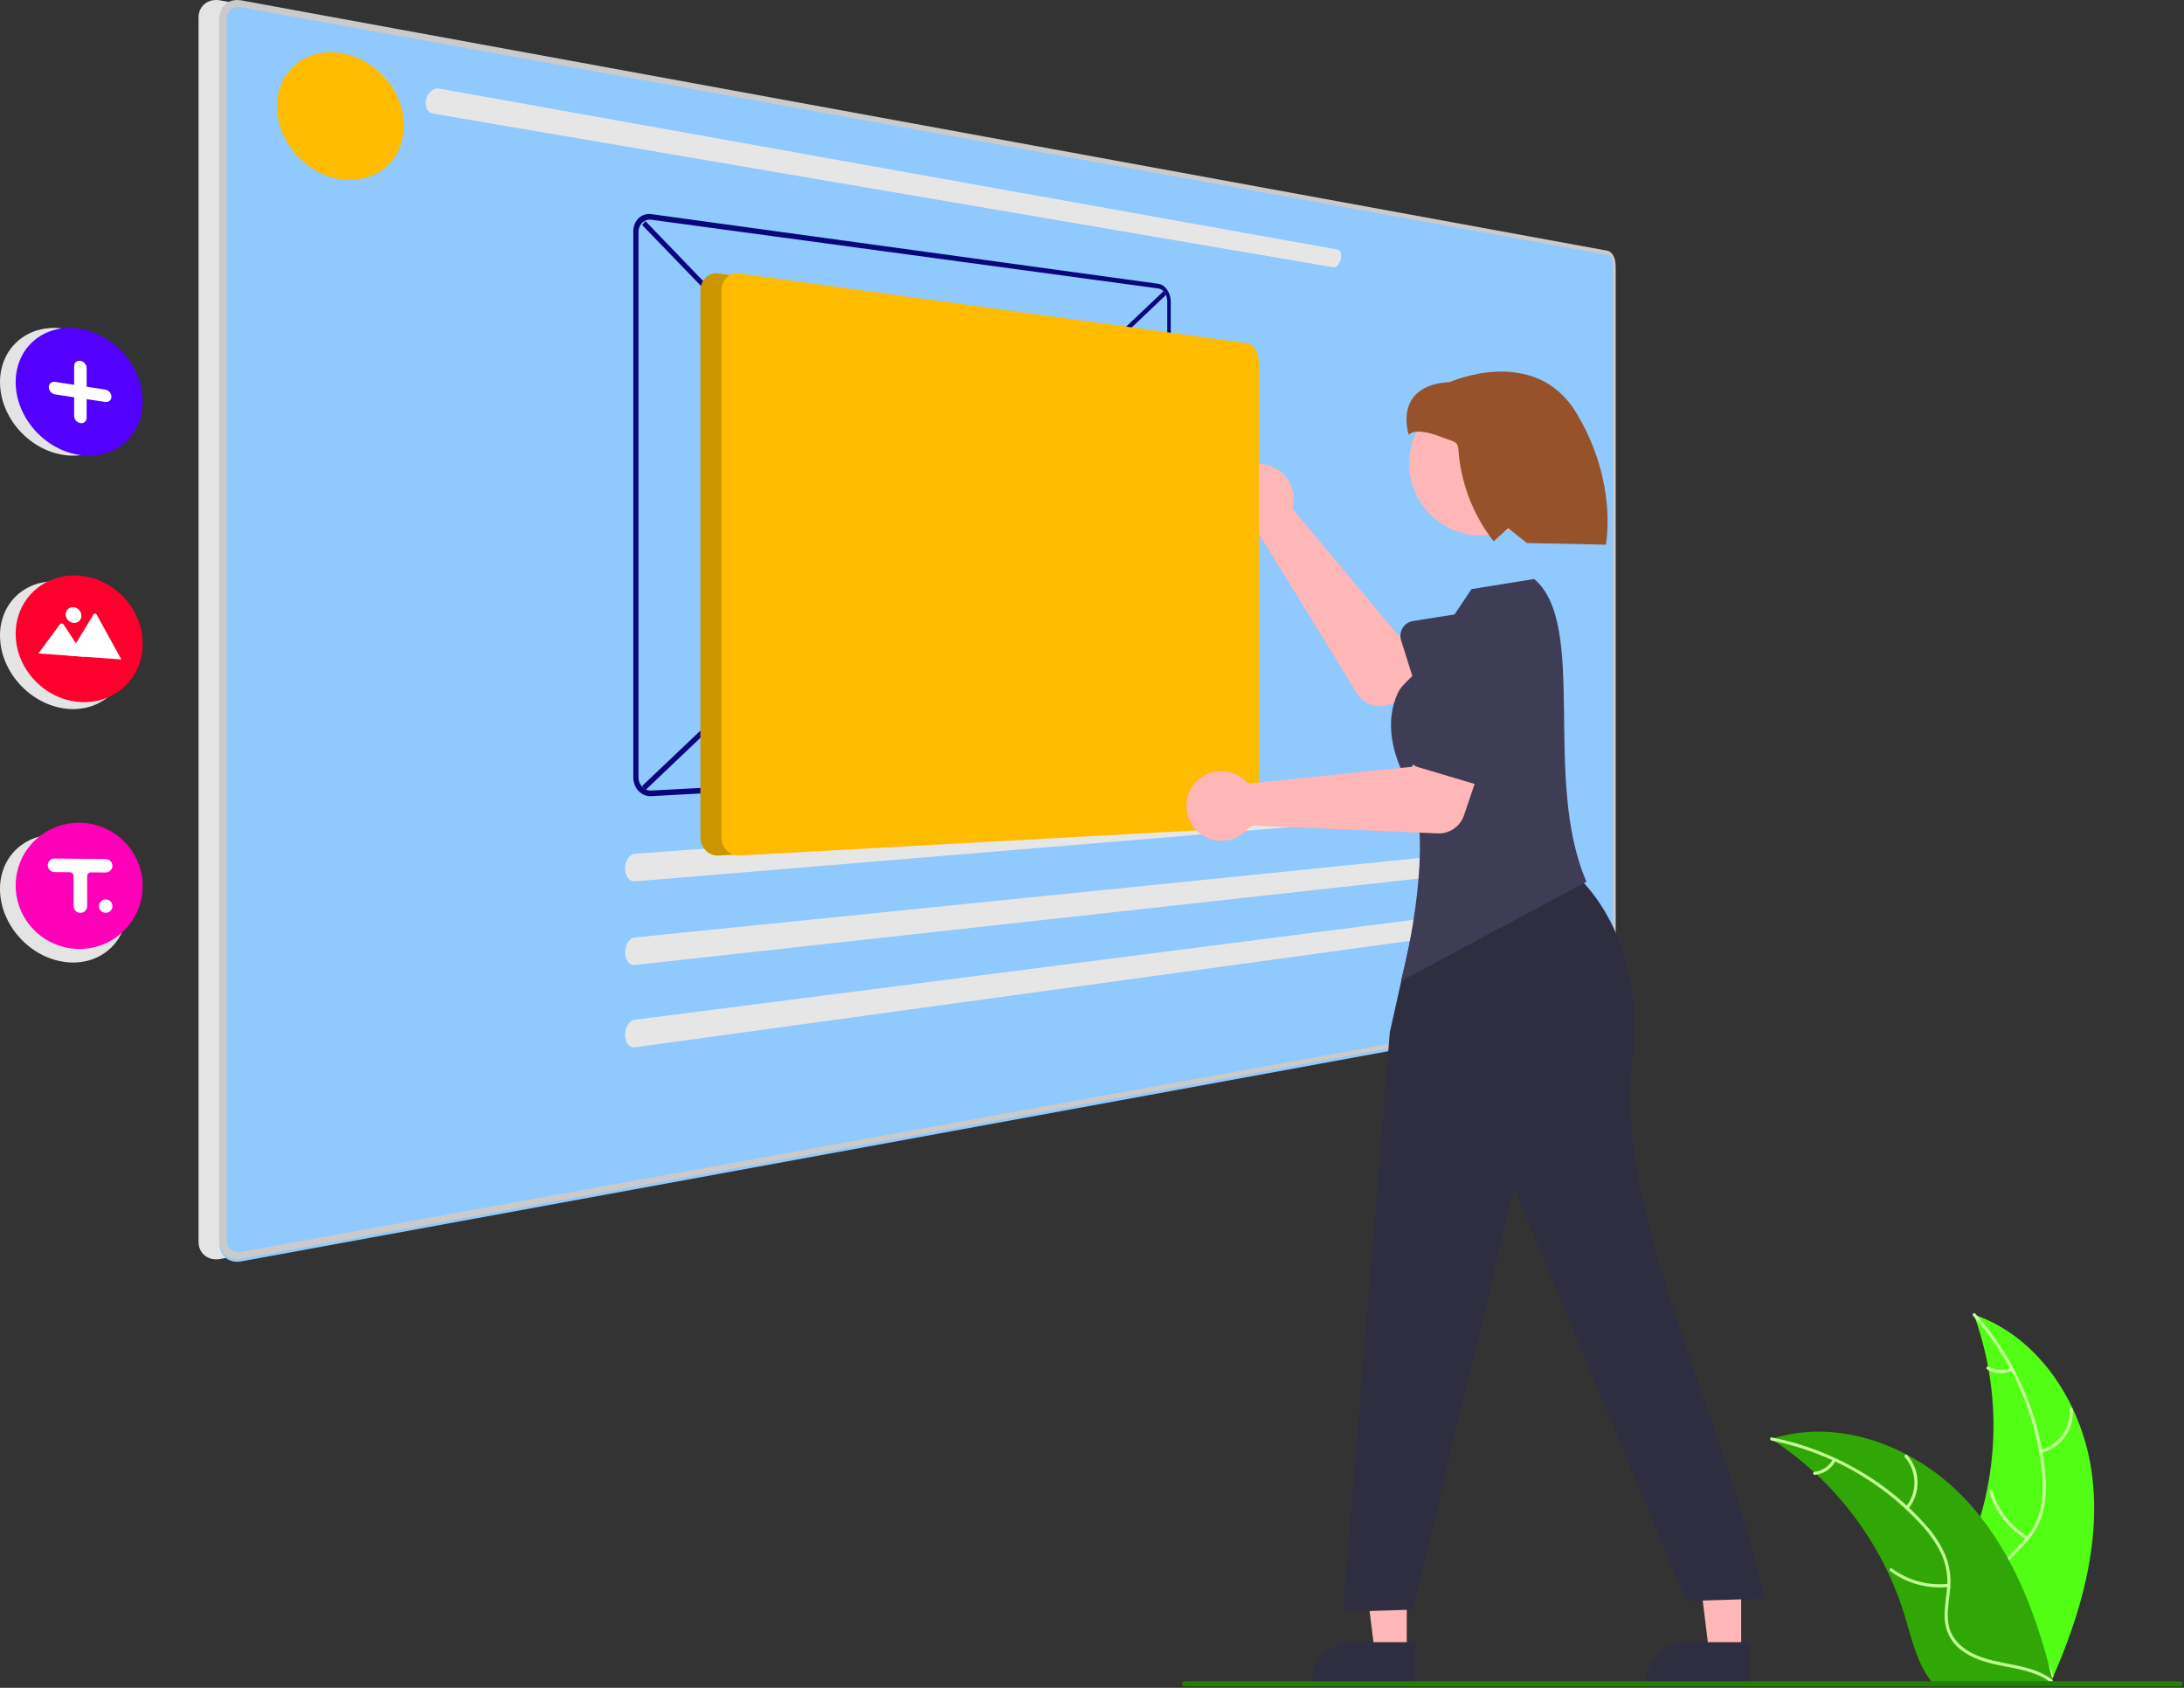 <svg width="836" height="646" viewBox="0 0 836 646" fill="none" xmlns="http://www.w3.org/2000/svg">
<rect x="0" y="0" width="836" height="646" fill="#333333" stroke="none"/>
<g clip-path="url(#clip0_103_2)">
<path d="M800.841 564.765C797.523 538.087 780.99 511.801 755.547 503.119C765.581 530.579 765.578 560.702 755.54 588.16C751.631 598.735 746.181 610.09 749.859 620.749C752.147 627.38 757.744 632.454 764.001 635.627C770.259 638.8 777.203 640.312 784.06 641.794L785.41 642.91C796.296 618.329 804.159 591.443 800.841 564.765Z" fill="#51FE14"/>
<path d="M755.294 503.624C770.111 520.225 779.32 541.074 781.613 563.207C782.191 567.963 782.016 572.781 781.095 577.482C780.049 582.033 777.803 586.221 774.591 589.61C771.66 592.831 768.289 595.786 766.191 599.663C765.147 601.663 764.538 603.862 764.403 606.115C764.268 608.367 764.611 610.623 765.409 612.734C767.261 618.045 770.91 622.374 774.627 626.483C778.753 631.046 783.111 635.72 784.865 641.768C785.077 642.501 786.202 642.129 785.99 641.397C782.938 630.873 772.722 624.895 767.85 615.416C765.577 610.993 764.623 605.858 766.754 601.189C768.617 597.107 772.091 594.057 775.088 590.821C778.269 587.561 780.604 583.57 781.888 579.199C783.047 574.56 783.407 569.757 782.954 564.997C782.105 554.263 779.573 543.73 775.452 533.783C770.812 522.405 764.259 511.904 756.078 502.735C755.571 502.168 754.791 503.06 755.294 503.624Z" fill="#C5FF97"/>
<path d="M781.294 556.037C784.956 555.148 788.182 552.986 790.396 549.939C792.611 546.891 793.67 543.155 793.385 539.398C793.325 538.638 792.141 538.696 792.201 539.457C792.474 542.955 791.487 546.435 789.418 549.269C787.35 552.103 784.337 554.104 780.923 554.912C780.181 555.088 780.557 556.212 781.294 556.037Z" fill="#C5FF97"/>
<path d="M776.292 588.173C769.68 584.225 764.798 577.929 762.621 570.541C762.406 569.809 761.281 570.182 761.496 570.913C763.776 578.597 768.869 585.138 775.76 589.232C776.417 589.621 776.946 588.561 776.292 588.173Z" fill="#C5FF97"/>
<path d="M769.713 523.527C768.368 524.166 766.885 524.461 765.398 524.386C763.911 524.311 762.466 523.867 761.192 523.095C760.541 522.697 760.012 523.758 760.659 524.153C762.07 524.999 763.667 525.487 765.31 525.575C766.953 525.662 768.592 525.345 770.084 524.652C770.23 524.599 770.351 524.492 770.421 524.353C770.491 524.214 770.505 524.053 770.461 523.904C770.411 523.755 770.305 523.632 770.164 523.562C770.024 523.491 769.862 523.479 769.713 523.527Z" fill="#C5FF97"/>
<path d="M677.993 550.77C678.393 551.03 678.793 551.29 679.193 551.56C684.552 555.083 689.615 559.036 694.333 563.38C694.703 563.71 695.073 564.05 695.433 564.39C706.689 574.975 715.881 587.558 722.543 601.5C725.189 607.05 727.409 612.793 729.183 618.68C731.633 626.81 733.643 635.82 738.493 642.47C738.991 643.169 739.532 643.837 740.113 644.47H783.943C784.043 644.42 784.143 644.38 784.243 644.33L785.993 644.41C785.923 644.1 785.843 643.78 785.773 643.47C785.733 643.29 785.683 643.11 785.643 642.93C785.613 642.81 785.583 642.69 785.563 642.58C785.553 642.54 785.543 642.5 785.533 642.47C785.513 642.36 785.483 642.26 785.463 642.16C785.023 640.37 784.57 638.58 784.103 636.79C784.103 636.78 784.103 636.78 784.093 636.77C780.503 623.14 775.743 609.69 769.093 597.39C768.893 597.02 768.693 596.64 768.473 596.27C765.445 590.742 761.97 585.471 758.083 580.51C755.946 577.8 753.673 575.2 751.273 572.72C745.059 566.323 737.878 560.944 729.993 556.78C714.273 548.48 696.073 545.3 679.273 550.37C678.843 550.5 678.423 550.63 677.993 550.77Z" fill="#31A707"/>
<path d="M678.092 551.326C699.917 555.661 719.822 566.762 734.979 583.054C738.305 586.503 741.065 590.455 743.16 594.764C745.065 599.028 745.793 603.723 745.269 608.363C744.868 612.7 743.955 617.089 744.615 621.447C744.986 623.673 745.823 625.795 747.071 627.675C748.32 629.555 749.952 631.149 751.86 632.354C756.536 635.48 762.056 636.739 767.497 637.783C773.539 638.942 779.833 640.05 784.875 643.823C785.486 644.281 786.16 643.306 785.549 642.849C776.777 636.284 765.021 637.661 755.424 633.026C750.946 630.864 747.092 627.338 745.983 622.327C745.013 617.945 745.95 613.418 746.395 609.031C746.972 604.512 746.434 599.921 744.828 595.657C742.959 591.256 740.355 587.204 737.127 583.676C729.987 575.617 721.624 568.731 712.345 563.27C701.789 556.979 690.235 552.54 678.183 550.144C677.437 549.996 677.351 551.179 678.092 551.326Z" fill="#C5FF97"/>
<path d="M730.408 577.521C732.796 574.607 734.07 570.939 734.004 567.172C733.937 563.405 732.533 559.784 730.044 556.956C729.538 556.386 728.628 557.145 729.134 557.716C731.457 560.345 732.765 563.718 732.819 567.226C732.874 570.734 731.673 574.146 729.434 576.846C728.948 577.434 729.924 578.105 730.408 577.521Z" fill="#C5FF97"/>
<path d="M745.762 606.192C738.105 607.02 730.417 604.933 724.231 600.345C723.618 599.89 722.945 600.864 723.556 601.319C730.003 606.081 738.008 608.237 745.974 607.357C746.733 607.273 746.518 606.108 745.762 606.192Z" fill="#C5FF97"/>
<path d="M701.588 558.537C700.899 559.857 699.892 560.985 698.659 561.82C697.427 562.655 696.006 563.171 694.524 563.321C693.764 563.396 693.981 564.561 694.736 564.487C696.372 564.314 697.94 563.742 699.305 562.822C700.669 561.903 701.787 560.663 702.562 559.211C702.646 559.081 702.678 558.923 702.65 558.77C702.622 558.617 702.537 558.48 702.412 558.387C702.283 558.298 702.123 558.264 701.969 558.292C701.815 558.32 701.678 558.408 701.588 558.537Z" fill="#C5FF97"/>
<path d="M607.021 95.994L84.302 0.145C83.237 -0.06 82.143 -0.047 81.084 0.183C80.123 0.393 79.221 0.815 78.444 1.417C77.683 2.01 77.072 2.773 76.657 3.644C76.216 4.585 75.991 5.613 76 6.652V475.342C75.991 476.382 76.214 477.41 76.655 478.352C77.069 479.223 77.68 479.986 78.44 480.58C79.217 481.183 80.118 481.605 81.079 481.816C82.138 482.047 83.232 482.06 84.296 481.856L607.021 386.006C607.454 385.917 607.856 385.713 608.183 385.416C608.566 385.073 608.886 384.667 609.13 384.215C609.412 383.7 609.626 383.149 609.766 382.578C609.921 381.957 610 381.319 610 380.678V101.338C610 100.696 609.922 100.056 609.767 99.433C609.627 98.861 609.413 98.31 609.131 97.794C608.887 97.343 608.567 96.936 608.184 96.594C607.857 96.297 607.455 96.093 607.022 96.003L607.021 95.994Z" fill="#E4E4E4"/>
<path d="M615.42 96.981L92.337 1.145C91.272 0.94 90.177 0.953 89.117 1.183C88.156 1.393 87.253 1.815 86.475 2.417C85.714 3.01 85.102 3.772 84.687 4.644C84.245 5.584 84.021 6.612 84.03 7.652V476.274C84.02 477.314 84.244 478.342 84.685 479.284C85.099 480.155 85.71 480.918 86.471 481.511C87.249 482.114 88.151 482.536 89.112 482.747C90.171 482.978 91.267 482.992 92.332 482.787L615.42 386.951C615.853 386.861 616.255 386.658 616.583 386.36C616.966 386.018 617.286 385.612 617.53 385.16C617.813 384.645 618.027 384.095 618.167 383.523C618.322 382.902 618.4 382.264 618.401 381.624V102.324C618.401 101.681 618.323 101.042 618.168 100.419C618.028 99.847 617.814 99.296 617.531 98.781C617.287 98.329 616.966 97.923 616.584 97.581C616.256 97.283 615.854 97.079 615.421 96.99L615.42 96.981Z" fill="#90C9FD"/>
<path d="M615.42 95.981L92.337 0.145C91.272 -0.06 90.177 -0.047 89.117 0.183C88.156 0.393 87.253 0.815 86.475 1.417C85.714 2.01 85.102 2.772 84.687 3.644C84.245 4.584 84.021 5.612 84.03 6.652V475.274C84.02 476.314 84.244 477.342 84.685 478.284C85.099 479.155 85.71 479.918 86.471 480.511C87.249 481.114 88.151 481.536 89.112 481.747C90.171 481.978 91.267 481.992 92.332 481.787L615.42 385.951C615.853 385.861 616.255 385.658 616.583 385.36C616.966 385.018 617.286 384.612 617.53 384.16C617.813 383.645 618.027 383.095 618.167 382.523C618.322 381.902 618.4 381.264 618.401 380.624V101.324C618.401 100.681 618.323 100.042 618.168 99.418C618.028 98.847 617.814 98.296 617.531 97.781C617.287 97.329 616.966 96.923 616.584 96.581C616.256 96.283 615.854 96.079 615.421 95.99L615.42 95.981ZM617.41 380.792C617.41 381.221 617.357 381.648 617.254 382.064C617.16 382.446 617.018 382.813 616.829 383.158C616.666 383.459 616.452 383.73 616.197 383.957C615.978 384.155 615.71 384.29 615.422 384.349L92.342 479.122C91.632 479.257 90.902 479.247 90.197 479.092C89.557 478.951 88.957 478.669 88.44 478.268C87.934 477.872 87.527 477.364 87.252 476.784C86.959 476.158 86.81 475.474 86.816 474.784V7.149C86.81 6.459 86.958 5.775 87.251 5.149C87.526 4.569 87.932 4.06 88.438 3.664C88.955 3.262 89.554 2.979 90.194 2.838C90.899 2.682 91.629 2.672 92.339 2.807L615.422 97.582C615.71 97.641 615.978 97.777 616.197 97.975C616.452 98.203 616.666 98.473 616.829 98.775C617.018 99.118 617.161 99.486 617.255 99.867C617.359 100.283 617.411 100.71 617.411 101.139V380.792L617.41 380.792Z" fill="#CACACA"/>
<path d="M0.001 146.269C-0.024 143.072 0.652 139.908 1.982 137.001C3.225 134.315 5.062 131.946 7.354 130.075C9.661 128.203 12.355 126.867 15.241 126.162C18.363 125.408 21.608 125.311 24.77 125.875C28.086 126.452 31.269 127.633 34.159 129.36C37.014 131.058 39.57 133.216 41.724 135.745C43.859 138.239 45.566 141.07 46.774 144.124C47.977 147.153 48.602 150.382 48.616 153.641C48.638 156.724 48.011 159.777 46.774 162.602C45.612 165.226 43.888 167.563 41.724 169.447C39.53 171.346 36.948 172.742 34.159 173.54C31.107 174.401 27.91 174.618 24.77 174.178C21.425 173.717 18.195 172.637 15.246 170.994C12.282 169.349 9.617 167.218 7.362 164.689C5.097 162.164 3.28 159.272 1.989 156.136C0.694 153.006 0.019 149.655 0.001 146.269Z" fill="#E4E4E4"/>
<path d="M0.001 243.269C-0.024 240.071 0.652 236.908 1.982 234C3.225 231.315 5.062 228.946 7.354 227.075C9.661 225.203 12.355 223.867 15.241 223.162C18.363 222.408 21.608 222.311 24.77 222.874C28.086 223.452 31.269 224.633 34.159 226.36C37.014 228.058 39.57 230.216 41.724 232.745C43.859 235.239 45.566 238.07 46.774 241.124C47.977 244.153 48.602 247.382 48.616 250.641C48.638 253.724 48.011 256.777 46.774 259.602C45.612 262.226 43.888 264.563 41.724 266.447C39.53 268.346 36.948 269.742 34.159 270.54C31.107 271.401 27.91 271.618 24.77 271.178C21.425 270.717 18.195 269.637 15.246 267.994C12.282 266.349 9.617 264.218 7.362 261.689C5.097 259.164 3.28 256.272 1.989 253.136C0.694 250.006 0.019 246.655 0.001 243.269Z" fill="#E4E4E4"/>
<path d="M0.001 340.269C-0.024 337.072 0.652 333.908 1.982 331.001C3.225 328.315 5.062 325.946 7.354 324.075C9.661 322.203 12.355 320.867 15.241 320.162C18.363 319.408 21.608 319.311 24.77 319.875C28.086 320.452 31.269 321.633 34.159 323.36C37.014 325.058 39.57 327.216 41.724 329.746C43.859 332.239 45.566 335.07 46.774 338.124C47.977 341.153 48.602 344.382 48.616 347.642C48.638 350.724 48.011 353.777 46.774 356.602C45.612 359.226 43.888 361.563 41.724 363.448C39.53 365.346 36.948 366.742 34.159 367.54C31.107 368.401 27.91 368.618 24.77 368.178C21.425 367.717 18.195 366.637 15.246 364.994C12.282 363.349 9.617 361.218 7.362 358.689C5.097 356.164 3.28 353.272 1.989 350.136C0.694 347.006 0.019 343.655 0.001 340.269Z" fill="#E4E4E4"/>
<path d="M6.001 146.269C5.976 143.072 6.652 139.908 7.982 137.001C9.225 134.315 11.062 131.946 13.354 130.075C15.661 128.203 18.355 126.867 21.241 126.162C24.363 125.408 27.608 125.311 30.77 125.875C34.086 126.452 37.269 127.633 40.159 129.36C43.014 131.058 45.57 133.216 47.724 135.745C49.859 138.239 51.566 141.07 52.774 144.124C53.977 147.153 54.602 150.382 54.616 153.641C54.638 156.724 54.011 159.777 52.774 162.602C51.612 165.226 49.888 167.563 47.724 169.447C45.53 171.346 42.948 172.742 40.159 173.54C37.107 174.401 33.91 174.618 30.77 174.178C27.425 173.717 24.195 172.637 21.246 170.994C18.282 169.349 15.617 167.218 13.362 164.689C11.097 162.164 9.28 159.272 7.989 156.136C6.694 153.006 6.019 149.655 6.001 146.269Z" fill="#5200FF"/>
<path d="M106.001 40.755C105.976 37.558 106.652 34.394 107.982 31.487C109.225 28.801 111.062 26.433 113.354 24.561C115.661 22.689 118.355 21.353 121.241 20.648C124.363 19.895 127.608 19.797 130.77 20.361C134.086 20.939 137.269 22.12 140.159 23.846C143.014 25.545 145.57 27.702 147.724 30.232C149.86 32.726 151.566 35.557 152.774 38.61C153.977 41.64 154.602 44.868 154.616 48.128C154.638 51.211 154.01 54.264 152.774 57.088C151.612 59.712 149.888 62.049 147.724 63.934C145.53 65.832 142.948 67.229 140.159 68.026C137.107 68.888 133.91 69.105 130.77 68.664C127.425 68.203 124.195 67.124 121.246 65.48C118.282 63.836 115.617 61.704 113.362 59.175C111.097 56.651 109.28 53.758 107.989 50.622C106.694 47.492 106.019 44.142 106.001 40.755Z" fill="#FFBB00"/>
<path d="M6.001 242.607C5.985 239.363 6.661 236.153 7.982 233.189C9.236 230.398 11.067 227.903 13.354 225.869C15.641 223.837 18.327 222.305 21.241 221.369C24.316 220.391 27.559 220.053 30.77 220.378C34.049 220.7 37.236 221.647 40.159 223.169C43.005 224.65 45.566 226.623 47.724 228.996C49.867 231.343 51.577 234.052 52.774 236.996C53.986 239.98 54.611 243.169 54.615 246.39C54.629 249.517 54.002 252.614 52.773 255.489C51.594 258.226 49.867 260.692 47.697 262.733C45.527 264.775 42.961 266.35 40.158 267.36C37.152 268.439 33.956 268.892 30.769 268.69C27.463 268.487 24.229 267.645 21.245 266.21C15.287 263.346 10.575 258.41 7.99 252.325C6.687 249.251 6.011 245.947 6.001 242.607Z" fill="#FF002E"/>
<path d="M6.001 338.947C5.997 335.719 6.646 332.524 7.91 329.554C9.173 326.584 11.025 323.901 13.354 321.666C16.217 318.924 19.705 316.921 23.515 315.829C27.326 314.738 31.346 314.59 35.226 315.4C39.107 316.209 42.732 317.952 45.788 320.476C48.845 323 51.24 326.231 52.769 329.889C54.271 333.529 54.859 337.481 54.48 341.401C54.102 345.32 52.77 349.088 50.599 352.373C48.429 355.659 45.487 358.363 42.03 360.249C38.573 362.135 34.707 363.146 30.77 363.193C25.949 363.263 21.215 361.908 17.162 359.297C13.11 356.686 9.918 352.936 7.99 348.518C6.678 345.497 6.001 342.239 6.001 338.947Z" fill="#FF00B8"/>
<path d="M21.11 146.158L28.372 147.275V140.115C28.368 139.805 28.432 139.498 28.558 139.214C28.676 138.953 28.851 138.721 29.071 138.537C29.293 138.351 29.553 138.218 29.833 138.145C30.138 138.068 30.455 138.054 30.766 138.106C31.095 138.159 31.411 138.272 31.699 138.44C31.986 138.606 32.243 138.819 32.461 139.07C32.678 139.318 32.852 139.601 32.976 139.907C33.099 140.21 33.164 140.534 33.167 140.862V148.012L40.291 149.105C40.614 149.156 40.926 149.267 41.209 149.432C41.776 149.761 42.218 150.271 42.463 150.88C42.584 151.181 42.646 151.502 42.648 151.826C42.65 152.133 42.587 152.437 42.463 152.718C42.348 152.976 42.177 153.207 41.963 153.392C41.745 153.576 41.489 153.711 41.214 153.786C40.914 153.865 40.602 153.882 40.296 153.834L33.162 152.767V159.901C33.164 160.21 33.1 160.517 32.974 160.801C32.856 161.063 32.681 161.296 32.462 161.484C32.24 161.671 31.981 161.807 31.702 161.884C31.398 161.966 31.081 161.984 30.77 161.938C30.441 161.89 30.125 161.781 29.836 161.618C29.548 161.455 29.291 161.245 29.073 160.998C28.855 160.751 28.681 160.47 28.558 160.166C28.435 159.861 28.372 159.536 28.372 159.209V152.049L21.11 150.959C20.776 150.907 20.455 150.795 20.162 150.628C19.87 150.462 19.608 150.248 19.387 149.997C19.166 149.749 18.99 149.465 18.864 149.158C18.738 148.852 18.673 148.523 18.672 148.192C18.669 147.879 18.735 147.569 18.864 147.285C18.985 147.02 19.163 146.786 19.387 146.601C19.613 146.412 19.877 146.275 20.162 146.201C20.471 146.121 20.794 146.107 21.11 146.158Z" fill="white"/>
<path d="M26.207 250.932L46.373 252.394H46.447L36.99 235.224C36.931 235.117 36.847 235.025 36.745 234.956C36.694 234.923 36.64 234.896 36.584 234.875C36.527 234.855 36.467 234.842 36.407 234.836C36.348 234.831 36.289 234.834 36.231 234.844C36.175 234.855 36.121 234.873 36.07 234.898C35.968 234.949 35.883 235.028 35.825 235.125L29.39 245.703L29.08 246.212L26.207 250.932Z" fill="white"/>
<path d="M14.698 250.098L32.49 251.387L29.08 246.211L28.834 245.838L24.362 239.049C24.282 238.943 24.184 238.854 24.071 238.787C24.016 238.754 23.958 238.726 23.898 238.705C23.835 238.682 23.771 238.667 23.706 238.658C23.642 238.649 23.578 238.646 23.515 238.65C23.453 238.655 23.391 238.665 23.332 238.683C23.273 238.7 23.216 238.723 23.163 238.753C23.109 238.782 23.058 238.818 23.013 238.858L22.998 238.877L22.979 238.895L22.964 238.913L22.949 238.933L14.698 250.098Z" fill="white"/>
<path d="M28.153 232.398C28.563 232.434 28.962 232.548 29.33 232.734C29.69 232.918 30.014 233.163 30.289 233.459C30.562 233.754 30.781 234.096 30.935 234.467C31.09 234.844 31.171 235.246 31.172 235.653C31.173 236.048 31.093 236.438 30.935 236.799C30.785 237.141 30.564 237.448 30.289 237.699C30.011 237.951 29.685 238.143 29.33 238.262C28.951 238.389 28.55 238.436 28.153 238.401C27.742 238.367 27.342 238.254 26.974 238.068C26.612 237.886 26.285 237.641 26.01 237.344C25.734 237.049 25.514 236.707 25.359 236.334C25.202 235.957 25.12 235.552 25.12 235.142C25.118 234.747 25.199 234.355 25.359 233.992C25.51 233.65 25.732 233.344 26.01 233.092C26.289 232.842 26.617 232.652 26.974 232.534C27.353 232.409 27.755 232.363 28.153 232.398Z" fill="white"/>
<path d="M245.764 300.844L445.444 111.387L446.3 112.887L247.012 302.447L245.764 300.844Z" fill="#09067E"/>
<path d="M245.796 86.111L247.048 84.611L446.282 291.436L445.423 292.861L245.796 86.111Z" fill="#09067E"/>
<path d="M443.424 108.621L249.324 81.954C248.426 81.826 247.511 81.904 246.649 82.183C245.827 82.453 245.078 82.906 244.456 83.507C243.812 84.128 243.306 84.877 242.971 85.707C242.603 86.621 242.418 87.599 242.424 88.585V297.525C242.421 298.524 242.606 299.514 242.971 300.445C243.309 301.31 243.813 302.1 244.455 302.773C245.073 303.42 245.82 303.931 246.648 304.273C247.495 304.619 248.409 304.772 249.323 304.721L443.424 294.031C444.079 293.988 444.713 293.781 445.269 293.43C445.857 293.059 446.366 292.577 446.769 292.01C447.213 291.389 447.554 290.701 447.779 289.973C448.025 289.181 448.151 288.356 448.15 287.527V115.507C448.149 114.667 448.024 113.832 447.779 113.03C447.551 112.276 447.21 111.561 446.769 110.91C446.366 110.308 445.857 109.785 445.269 109.365C444.721 108.974 444.089 108.719 443.424 108.621ZM249.324 302.571C248.671 302.606 248.019 302.495 247.415 302.247C246.824 302.001 246.291 301.636 245.851 301.173C245.393 300.691 245.034 300.125 244.793 299.507C244.533 298.843 244.401 298.136 244.403 297.424V88.844C244.399 88.141 244.531 87.445 244.793 86.793C245.031 86.2 245.392 85.663 245.851 85.219C246.294 84.79 246.829 84.467 247.415 84.273C248.03 84.074 248.683 84.016 249.324 84.106L443.424 110.412C443.899 110.482 444.351 110.664 444.743 110.944C445.164 111.243 445.528 111.615 445.817 112.044C446.133 112.509 446.376 113.02 446.54 113.559C446.715 114.132 446.805 114.729 446.806 115.33V287.597C446.806 288.19 446.716 288.78 446.54 289.347C446.379 289.868 446.135 290.359 445.817 290.803C445.528 291.208 445.164 291.552 444.743 291.817C444.345 292.065 443.892 292.211 443.424 292.24L249.324 302.571Z" fill="#09067E"/>
<path d="M242.894 326.785C242.378 326.842 241.886 327.033 241.467 327.34C241.004 327.679 240.611 328.103 240.309 328.591C239.965 329.134 239.704 329.727 239.537 330.349C239.351 331.027 239.261 331.727 239.27 332.431C239.274 333.104 239.375 333.773 239.57 334.418C239.739 334.984 240.003 335.518 240.35 335.997C240.652 336.419 241.044 336.768 241.497 337.021C241.925 337.255 242.41 337.364 242.897 337.336L582.701 309.199C582.971 309.176 583.225 309.059 583.419 308.869C583.666 308.633 583.866 308.352 584.009 308.041C584.19 307.659 584.324 307.256 584.409 306.841C584.51 306.362 584.562 305.874 584.565 305.384C584.57 304.899 584.526 304.414 584.433 303.938C584.355 303.534 584.226 303.141 584.049 302.769C583.914 302.473 583.718 302.207 583.475 301.991C583.278 301.816 583.023 301.722 582.761 301.726H582.701L242.894 326.785Z" fill="#E6E6E6"/>
<path d="M167.998 33.878C167.471 33.801 166.938 33.852 166.451 34.026C165.914 34.219 165.426 34.507 165.015 34.874C164.549 35.282 164.156 35.755 163.848 36.277C163.51 36.846 163.262 37.46 163.111 38.099C162.963 38.711 162.912 39.344 162.96 39.977C163.001 40.533 163.143 41.083 163.38 41.604C163.586 42.061 163.897 42.476 164.291 42.817C164.664 43.136 165.123 43.355 165.614 43.45L510.453 102.314C510.727 102.36 511.006 102.318 511.242 102.194C511.542 102.041 511.805 101.835 512.017 101.589C512.284 101.287 512.509 100.955 512.687 100.6C512.896 100.19 513.059 99.76 513.172 99.316C513.288 98.877 513.353 98.427 513.368 97.972C513.382 97.586 513.342 97.197 513.25 96.816C513.182 96.513 513.048 96.224 512.854 95.967C512.698 95.76 512.465 95.611 512.203 95.55L512.143 95.535L167.998 33.878Z" fill="#E6E6E6"/>
<path d="M242.894 358.806C242.375 358.877 241.883 359.081 241.467 359.399C241.005 359.749 240.612 360.182 240.309 360.677C239.965 361.228 239.705 361.828 239.537 362.456C239.351 363.138 239.261 363.843 239.27 364.551C239.273 365.221 239.374 365.888 239.57 366.53C239.738 367.09 240.002 367.617 240.35 368.089C240.651 368.501 241.043 368.84 241.495 369.08C241.926 369.303 242.411 369.399 242.895 369.357L582.701 331.871C582.973 331.84 583.226 331.716 583.419 331.522C583.666 331.278 583.866 330.992 584.009 330.677C584.19 330.288 584.324 329.88 584.409 329.461C584.509 328.979 584.562 328.489 584.565 327.998C584.571 327.514 584.526 327.03 584.433 326.556C584.356 326.154 584.227 325.765 584.049 325.398C583.913 325.106 583.716 324.847 583.472 324.638C583.274 324.468 583.018 324.38 582.758 324.393H582.698L242.894 358.806Z" fill="#E6E6E6"/>
<path d="M242.894 390.308C242.372 390.394 241.881 390.612 241.467 390.94C241.005 391.303 240.612 391.747 240.309 392.25C239.966 392.809 239.706 393.415 239.537 394.05C239.351 394.734 239.261 395.441 239.27 396.151C239.273 396.818 239.374 397.482 239.57 398.121C239.738 398.675 240.002 399.196 240.35 399.659C240.652 400.063 241.044 400.392 241.495 400.619C241.929 400.831 242.415 400.914 242.895 400.858L582.701 354.175C582.974 354.135 583.227 354.006 583.419 353.807C583.665 353.557 583.865 353.265 584.009 352.946C584.189 352.553 584.324 352.142 584.409 351.719C584.509 351.236 584.562 350.744 584.565 350.252C584.571 349.769 584.526 349.287 584.433 348.814C584.356 348.416 584.227 348.03 584.049 347.666C583.913 347.378 583.716 347.124 583.472 346.922C583.272 346.757 583.016 346.676 582.758 346.696H582.698L242.894 390.308Z" fill="#E6E6E6"/>
<path d="M40.464 328.801L21.066 328.569C20.742 328.557 20.419 328.603 20.112 328.704C19.814 328.801 19.536 328.949 19.289 329.141C19.042 329.332 18.831 329.564 18.665 329.828C18.494 330.098 18.374 330.397 18.31 330.711C18.246 331.085 18.265 331.469 18.367 331.835C18.417 332.017 18.488 332.194 18.577 332.362C18.758 332.703 19.012 333.001 19.32 333.235C19.782 333.585 20.345 333.777 20.925 333.782L26.759 333.835C27.034 333.836 27.302 333.918 27.532 334.071C27.761 334.223 27.941 334.439 28.049 334.692C28.122 334.863 28.159 335.047 28.159 335.233V346.677C28.144 347.308 28.355 347.925 28.753 348.416C29.151 348.908 29.71 349.244 30.332 349.366C30.895 349.46 31.474 349.367 31.98 349.101C32.486 348.836 32.89 348.411 33.132 347.894C33.291 347.552 33.373 347.181 33.374 346.805V335.265C33.374 335.084 33.409 334.906 33.478 334.74C33.547 334.574 33.648 334.423 33.776 334.295C33.903 334.168 34.054 334.067 34.221 333.998C34.387 333.93 34.566 333.894 34.746 333.894L34.759 333.895L40.332 333.939C40.954 333.959 41.563 333.757 42.051 333.37C42.538 332.983 42.873 332.436 42.995 331.826C43.056 331.456 43.036 331.078 42.938 330.716C42.839 330.355 42.664 330.019 42.423 329.732C42.183 329.445 41.884 329.213 41.545 329.052C41.207 328.891 40.838 328.806 40.464 328.801Z" fill="white"/>
<path d="M40.465 344.219C41.018 344.218 41.556 344.396 42 344.726C42.444 345.056 42.77 345.52 42.93 346.049C43.09 346.579 43.075 347.146 42.887 347.666C42.7 348.187 42.35 348.633 41.889 348.938C41.428 349.244 40.881 349.393 40.328 349.364C39.776 349.335 39.248 349.128 38.822 348.775C38.396 348.422 38.096 347.941 37.964 347.404C37.833 346.866 37.879 346.301 38.094 345.792C38.29 345.325 38.619 344.926 39.041 344.646C39.463 344.367 39.958 344.218 40.465 344.219Z" fill="white"/>
<path d="M495.112 192.56C495.022 193.258 494.877 193.948 494.679 194.624L535.115 243.039L550.217 240.437L557.123 262.715L530.836 269.92C528.712 270.502 526.457 270.38 524.409 269.571C522.361 268.762 520.63 267.311 519.477 265.435L481.896 204.296C479.185 204.304 476.535 203.486 474.3 201.951C472.065 200.416 470.35 198.237 469.384 195.704C468.417 193.17 468.245 190.403 468.889 187.769C469.534 185.136 470.965 182.761 472.993 180.961C475.02 179.16 477.548 178.02 480.239 177.691C482.93 177.362 485.658 177.86 488.059 179.12C490.461 180.379 492.421 182.339 493.681 184.74C494.941 187.141 495.44 189.869 495.112 192.56Z" fill="#FFB6B6"/>
<path d="M536.905 240.34C537.337 239.64 537.915 239.042 538.6 238.585C539.284 238.129 540.059 237.826 540.871 237.697L569.24 233.173C573.254 231.906 577.605 232.283 581.341 234.221C585.077 236.158 587.893 239.498 589.17 243.507C590.447 247.517 590.082 251.87 588.155 255.611C586.228 259.352 582.896 262.177 578.89 263.465L552.97 276.067C552.231 276.427 551.422 276.622 550.6 276.641C549.777 276.66 548.961 276.502 548.205 276.177C547.45 275.851 546.773 275.367 546.221 274.757C545.67 274.147 545.256 273.425 545.009 272.64L536.315 245.07C536.068 244.286 535.992 243.457 536.094 242.641C536.196 241.824 536.472 241.04 536.905 240.34Z" fill="#3F3D56"/>
<path d="M538.487 632.518H526.227L520.395 585.23L538.489 585.231L538.487 632.518Z" fill="#FFB6B6"/>
<path d="M541.613 644.402L502.083 644.401V643.901C502.083 639.82 503.704 635.907 506.59 633.021C509.475 630.136 513.388 628.515 517.469 628.515L541.614 628.516L541.613 644.402Z" fill="#2F2E41"/>
<path d="M666.487 632.518H654.227L648.395 585.23L666.489 585.231L666.487 632.518Z" fill="#FFB6B6"/>
<path d="M669.613 644.402L630.083 644.401V643.901C630.083 639.82 631.704 635.907 634.59 633.021C637.475 630.136 641.388 628.515 645.469 628.515L669.614 628.516L669.613 644.402Z" fill="#2F2E41"/>
<path d="M543.274 344.47L596.399 329.118C615.752 342.844 629.114 370.358 624.787 405.957C617.813 463.325 658.186 537.087 675.598 611.826L645.489 612.772L579.56 454.992L540.907 616.057L514.012 616.902L531.997 395.133L543.274 344.47Z" fill="#2F2E41"/>
<path d="M566.93 204.956C582.108 204.956 594.412 192.652 594.412 177.474C594.412 162.296 582.108 149.992 566.93 149.992C551.752 149.992 539.448 162.296 539.448 177.474C539.448 192.652 551.752 204.956 566.93 204.956Z" fill="#FFB6B6"/>
<path d="M538.967 299.677C532.893 289.014 529.891 276.064 535.178 264.99C536.51 262.202 540.14 259.566 542.04 257.129L563.274 225.47L587.25 221.613C607.999 239.015 590.274 298.47 607.274 337.47L536.274 375.47C541.349 356.088 548.198 315.881 538.967 299.677Z" fill="#3F3D56"/>
<path d="M539.274 166.47C539.274 166.47 541.135 163.023 552.274 167.47C556.172 169.026 558 168.668 558.254 172.055C559.157 184.801 563.819 196.992 571.65 207.089L571.735 207.199L577.304 202.117L584.465 207.834L614.698 208.469C614.698 208.469 619.472 184.965 603.56 158.283C587.647 131.602 555.027 146.213 555.027 146.213C532.749 147.484 539.274 166.47 539.274 166.47Z" fill="#97522B"/>
<path d="M469.114 131.342L275.014 104.676C274.116 104.548 273.202 104.626 272.339 104.904C271.518 105.175 270.768 105.628 270.146 106.228C269.502 106.85 268.997 107.599 268.661 108.428C268.294 109.343 268.108 110.32 268.114 111.306V320.246C268.111 321.245 268.297 322.236 268.661 323.166C269 324.031 269.504 324.822 270.145 325.494C270.763 326.142 271.51 326.652 272.338 326.994C273.185 327.341 274.099 327.494 275.013 327.442L469.114 316.752C469.769 316.709 470.404 316.503 470.959 316.152C471.547 315.781 472.057 315.298 472.459 314.731C472.903 314.111 473.244 313.423 473.469 312.694C473.716 311.902 473.841 311.078 473.84 310.248V138.228C473.839 137.389 473.714 136.554 473.469 135.751C473.241 134.998 472.901 134.283 472.459 133.631C472.056 133.03 471.548 132.507 470.959 132.086C470.411 131.696 469.779 131.441 469.114 131.342Z" fill="#FFBB00"/>
<path opacity="0.2" d="M469.114 131.342L275.014 104.676C274.116 104.548 273.202 104.626 272.339 104.904C271.518 105.175 270.768 105.628 270.146 106.228C269.502 106.85 268.997 107.599 268.661 108.428C268.294 109.343 268.108 110.32 268.114 111.306V320.246C268.111 321.245 268.297 322.236 268.661 323.166C269 324.031 269.504 324.822 270.145 325.494C270.763 326.142 271.51 326.652 272.338 326.994C273.185 327.341 274.099 327.494 275.013 327.442L469.114 316.752C469.769 316.709 470.404 316.503 470.959 316.152C471.547 315.781 472.057 315.298 472.459 314.731C472.903 314.111 473.244 313.423 473.469 312.694C473.716 311.902 473.841 311.078 473.84 310.248V138.228C473.839 137.389 473.714 136.554 473.469 135.751C473.241 134.998 472.901 134.283 472.459 133.631C472.056 133.03 471.548 132.507 470.959 132.086C470.411 131.696 469.779 131.441 469.114 131.342Z" fill="black"/>
<path d="M477.114 131.342L283.014 104.676C282.116 104.548 281.202 104.626 280.339 104.904C279.518 105.175 278.768 105.628 278.146 106.228C277.502 106.85 276.997 107.599 276.661 108.428C276.294 109.343 276.108 110.32 276.114 111.306V320.246C276.111 321.245 276.297 322.236 276.661 323.166C277 324.031 277.504 324.822 278.145 325.494C278.763 326.142 279.51 326.652 280.338 326.994C281.185 327.341 282.099 327.494 283.013 327.442L477.114 316.752C477.769 316.709 478.404 316.503 478.959 316.152C479.547 315.781 480.057 315.298 480.459 314.731C480.903 314.111 481.244 313.423 481.469 312.694C481.716 311.902 481.841 311.078 481.84 310.248V138.228C481.839 137.389 481.714 136.554 481.469 135.751C481.241 134.998 480.901 134.283 480.459 133.631C480.056 133.03 479.548 132.507 478.959 132.086C478.411 131.696 477.779 131.441 477.114 131.342Z" fill="#FFBB00"/>
<path d="M476.281 298.383C476.809 298.848 477.3 299.354 477.748 299.897L540.502 293.482L546.797 279.51L569.125 286.255L560.384 312.072C559.678 314.158 558.314 315.958 556.498 317.203C554.681 318.448 552.51 319.07 550.31 318.976L478.61 315.904C477.099 318.155 474.938 319.893 472.416 320.886C469.893 321.879 467.127 322.081 464.487 321.464C461.847 320.847 459.457 319.441 457.635 317.433C455.813 315.425 454.646 312.91 454.289 310.222C453.932 307.534 454.401 304.801 455.635 302.387C456.868 299.973 458.808 297.991 461.195 296.706C463.583 295.421 466.305 294.893 469 295.192C471.694 295.492 474.234 296.605 476.281 298.383Z" fill="#FFB6B6"/>
<path d="M539.267 290.488C538.929 289.738 538.756 288.924 538.761 288.102C538.766 287.279 538.949 286.467 539.296 285.722L551.424 259.679C552.62 255.644 555.367 252.248 559.064 250.236C562.76 248.224 567.104 247.76 571.142 248.946C575.18 250.131 578.583 252.87 580.605 256.561C582.627 260.252 583.103 264.594 581.928 268.636L577.866 297.169C577.75 297.983 577.459 298.763 577.015 299.455C576.57 300.147 575.982 300.735 575.29 301.179C574.597 301.623 573.817 301.913 573.003 302.029C572.189 302.144 571.359 302.083 570.57 301.849L542.857 293.624C542.068 293.39 541.339 292.989 540.719 292.448C540.1 291.906 539.604 291.238 539.267 290.488Z" fill="#3F3D56"/>
<path d="M834.459 645.47H453.459C453.193 645.47 452.939 645.364 452.751 645.177C452.564 644.989 452.459 644.735 452.459 644.47C452.459 644.204 452.564 643.95 452.751 643.763C452.939 643.575 453.193 643.47 453.459 643.47H834.459C834.724 643.47 834.978 643.575 835.166 643.763C835.353 643.95 835.459 644.204 835.459 644.47C835.459 644.735 835.353 644.989 835.166 645.177C834.978 645.364 834.724 645.47 834.459 645.47Z" fill="#218000"/>
</g>
<defs>
<clipPath id="clip0_103_2">
<rect width="835.459" height="645.47" fill="white"/>
</clipPath>
</defs>
</svg>
